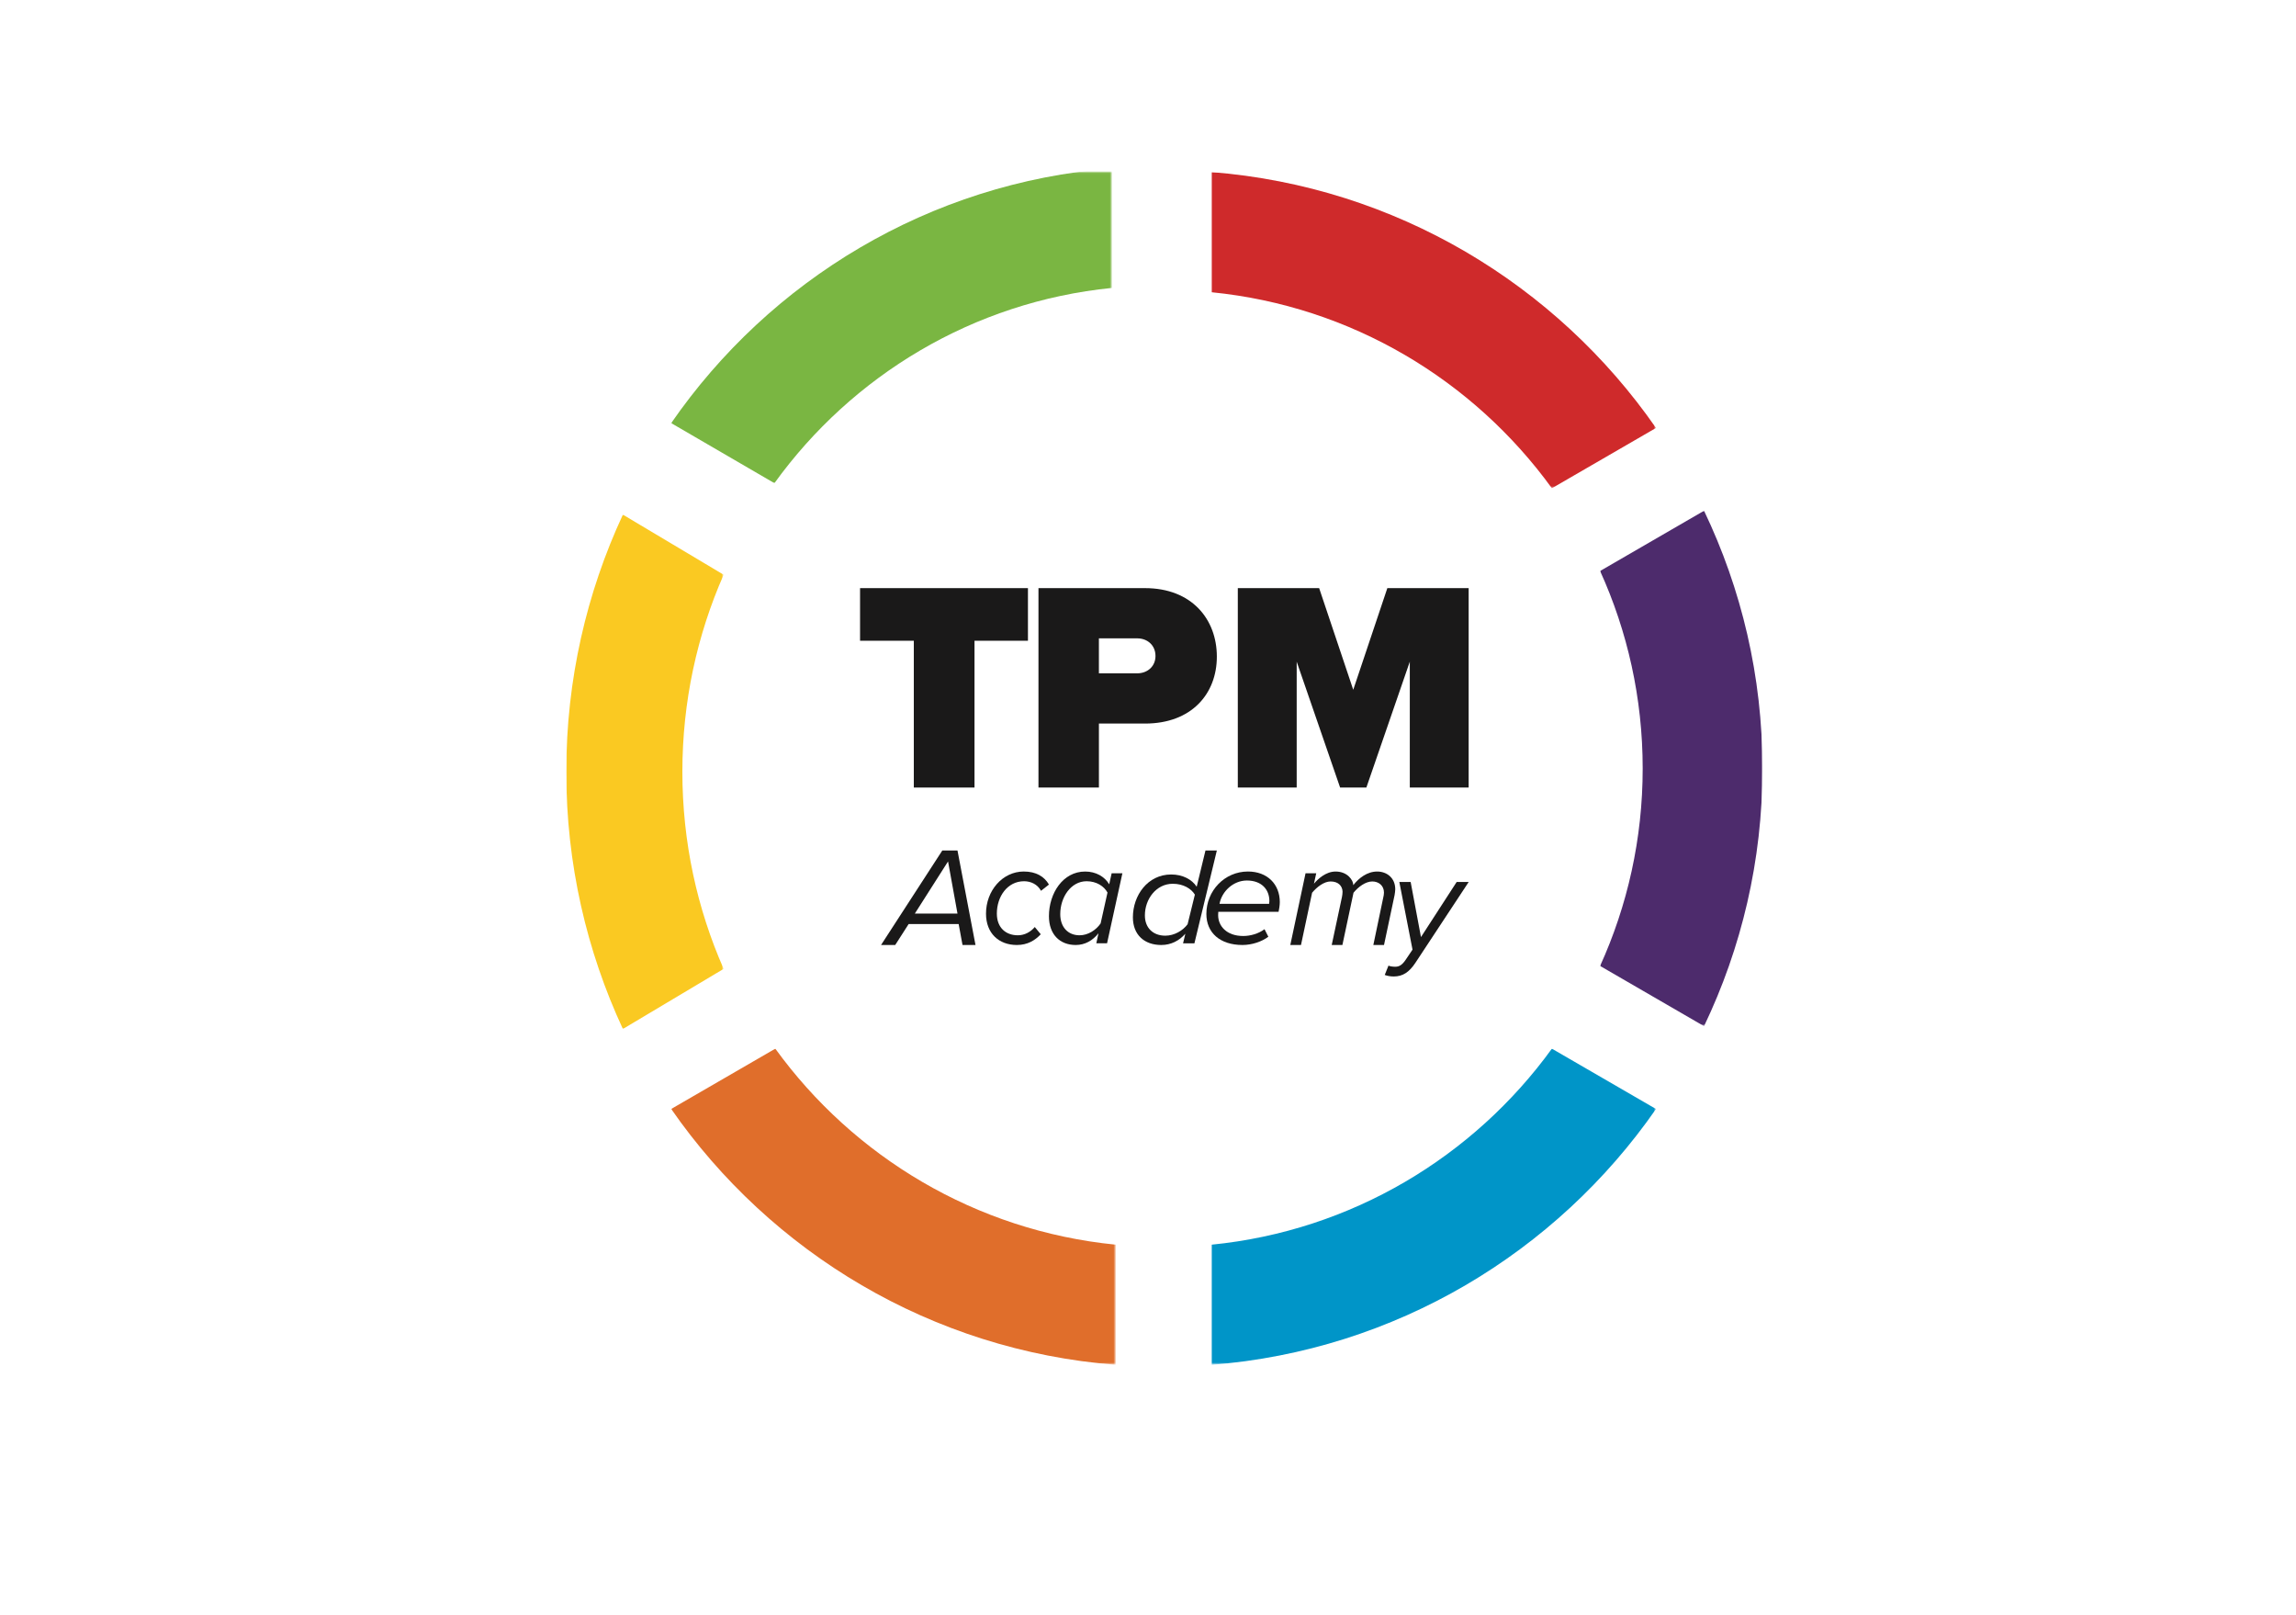 <?xml version="1.0" encoding="utf-8"?>
<!-- Generator: Adobe Illustrator 25.4.1, SVG Export Plug-In . SVG Version: 6.00 Build 0)  -->
<svg version="1.1" id="Layer_1" xmlns="http://www.w3.org/2000/svg" xmlns:xlink="http://www.w3.org/1999/xlink" x="0px" y="0px"
	 viewBox="0 0 1233 867" style="enable-background:new 0 0 1233 867;" xml:space="preserve">
<style type="text/css">
	.st0{fill:#FFFFFF;}
	.st1{fill-rule:evenodd;clip-rule:evenodd;fill:#FFFFFF;}
	.st2{filter:url(#Adobe_OpacityMaskFilter);}
	.st3{mask:url(#mask-2_00000097478872332178887010000005152185632755405719_);fill-rule:evenodd;clip-rule:evenodd;fill:#CF2A2B;}
	.st4{filter:url(#Adobe_OpacityMaskFilter_00000028327152781768071370000009593174362857026231_);}
	.st5{mask:url(#mask-2_00000085215010067307321620000000383763818008599987_);fill-rule:evenodd;clip-rule:evenodd;fill:#E06E2B;}
	.st6{filter:url(#Adobe_OpacityMaskFilter_00000158735339019976192110000017663993428334785158_);}
	.st7{mask:url(#mask-2_00000179607960509064702250000006593430940005317517_);fill-rule:evenodd;clip-rule:evenodd;fill:#4D2B6C;}
	.st8{filter:url(#Adobe_OpacityMaskFilter_00000036957174570388485780000007827337528425723293_);}
	.st9{mask:url(#mask-2_00000017517778745753710090000010597569575100795825_);fill-rule:evenodd;clip-rule:evenodd;fill:#0095C8;}
	.st10{filter:url(#Adobe_OpacityMaskFilter_00000025440203488262392810000006883154571727437983_);}
	.st11{mask:url(#mask-2_00000175318044078849896350000015299888690838570649_);fill-rule:evenodd;clip-rule:evenodd;fill:#7AB642;}
	.st12{filter:url(#Adobe_OpacityMaskFilter_00000033366395213267725140000006598757765521556654_);}
	.st13{mask:url(#mask-2_00000165920421006896718060000016784056248861840317_);fill-rule:evenodd;clip-rule:evenodd;fill:#FAC922;}
	.st14{fill-rule:evenodd;clip-rule:evenodd;fill:#1A1919;}
</style>
<rect class="st0" width="1233" height="867"/>
<g id="Page-1">
	<g id="TPM" transform="translate(-104, -16)">
		<g id="Logo" transform="translate(104, 16)">
			<circle id="Oval" class="st1" cx="623.09" cy="413.74" r="363"/>
			
				<g id="Center-for-Education-and-Workforce---023458_FOUND_TPM_Academy_logo_update_R_mark" transform="translate(2, 9)">
				<g id="Group-6" transform="translate(0.807, 0)">
					<defs>
						<filter id="Adobe_OpacityMaskFilter" filterUnits="userSpaceOnUse" x="647.8" y="83.39" width="238.7" height="169.74">
							<feColorMatrix  type="matrix" values="1 0 0 0 0  0 1 0 0 0  0 0 1 0 0  0 0 0 1 0"/>
						</filter>
					</defs>
					
						<mask maskUnits="userSpaceOnUse" x="647.8" y="83.39" width="238.7" height="169.74" id="mask-2_00000097478872332178887010000005152185632755405719_">
						<g class="st2">
							<polygon id="path-1_00000064329704539007452730000014891634789067635113_" class="st1" points="269.64,83.39 943.68,83.39 
								943.68,723.52 269.64,723.52 							"/>
						</g>
					</mask>
					<path id="Fill-1" class="st3" d="M830.59,253.13l55.91-32.37c-53.48-77-139.77-129.55-238.7-137.37v64.5
						C722.97,155.35,788.58,195.16,830.59,253.13"/>
					<defs>
						
							<filter id="Adobe_OpacityMaskFilter_00000050638623698967286810000008325060835588369587_" filterUnits="userSpaceOnUse" x="357.64" y="554" width="238.7" height="169.74">
							<feColorMatrix  type="matrix" values="1 0 0 0 0  0 1 0 0 0  0 0 1 0 0  0 0 0 1 0"/>
						</filter>
					</defs>
					
						<mask maskUnits="userSpaceOnUse" x="357.64" y="554" width="238.7" height="169.74" id="mask-2_00000085215010067307321620000000383763818008599987_">
						<g style="filter:url(#Adobe_OpacityMaskFilter_00000050638623698967286810000008325060835588369587_);">
							<polygon id="path-1_00000120544945641354255400000008200126215759411390_" class="st1" points="269.64,83.39 943.68,83.39 
								943.68,723.52 269.64,723.52 							"/>
						</g>
					</mask>
					<path id="Fill-3" class="st5" d="M413.55,554l-55.91,32.37c53.48,77,139.77,129.55,238.7,137.36v-64.5
						C521.17,651.79,455.56,611.98,413.55,554"/>
					<defs>
						
							<filter id="Adobe_OpacityMaskFilter_00000015325636288211599150000007439032322190386331_" filterUnits="userSpaceOnUse" x="856.48" y="265.22" width="87.2" height="276.69">
							<feColorMatrix  type="matrix" values="1 0 0 0 0  0 1 0 0 0  0 0 1 0 0  0 0 0 1 0"/>
						</filter>
					</defs>
					
						<mask maskUnits="userSpaceOnUse" x="856.48" y="265.22" width="87.2" height="276.69" id="mask-2_00000179607960509064702250000006593430940005317517_">
						<g style="filter:url(#Adobe_OpacityMaskFilter_00000015325636288211599150000007439032322190386331_);">
							<polygon id="path-1_00000145757714653830511770000004263194049753079697_" class="st1" points="269.64,83.39 943.68,83.39 
								943.68,723.52 269.64,723.52 							"/>
						</g>
					</mask>
					<path id="Fill-4" class="st7" d="M856.48,509.59l55.82,32.33c20.06-41.91,31.37-88.8,31.37-138.35s-11.31-96.44-31.37-138.35
						l-55.82,32.33c14.68,32.32,22.87,68.21,22.87,106.02S871.16,477.26,856.48,509.59"/>
					<defs>
						
							<filter id="Adobe_OpacityMaskFilter_00000052815509918625698460000006431681591666649276_" filterUnits="userSpaceOnUse" x="647.8" y="554" width="238.7" height="169.74">
							<feColorMatrix  type="matrix" values="1 0 0 0 0  0 1 0 0 0  0 0 1 0 0  0 0 0 1 0"/>
						</filter>
					</defs>
					
						<mask maskUnits="userSpaceOnUse" x="647.8" y="554" width="238.7" height="169.74" id="mask-2_00000017517778745753710090000010597569575100795825_">
						<g style="filter:url(#Adobe_OpacityMaskFilter_00000052815509918625698460000006431681591666649276_);">
							<polygon id="path-1_00000117663014976295722540000000730477435448309674_" class="st1" points="269.64,83.39 943.68,83.39 
								943.68,723.52 269.64,723.52 							"/>
						</g>
					</mask>
					<path id="Fill-5" class="st9" d="M830.59,554c-42.01,57.98-107.62,97.79-182.79,105.24v64.5
						c98.93-7.82,185.22-60.36,238.7-137.36L830.59,554"/>
					<defs>
						
							<filter id="Adobe_OpacityMaskFilter_00000030480486986656799420000012333658123859905959_" filterUnits="userSpaceOnUse" x="357.64" y="81.35" width="236.67" height="169.05">
							<feColorMatrix  type="matrix" values="1 0 0 0 0  0 1 0 0 0  0 0 1 0 0  0 0 0 1 0"/>
						</filter>
					</defs>
					
						<mask maskUnits="userSpaceOnUse" x="357.64" y="81.35" width="236.67" height="169.05" id="mask-2_00000175318044078849896350000015299888690838570649_">
						<g style="filter:url(#Adobe_OpacityMaskFilter_00000030480486986656799420000012333658123859905959_);">
							<polygon id="path-1_00000004509886621968858120000010297012085779329162_" class="st1" points="269.64,83.39 943.68,83.39 
								943.68,723.52 269.64,723.52 							"/>
						</g>
					</mask>
					<path id="Fill-7" class="st11" d="M413.07,250.4c41.66-57.74,106.71-97.39,181.24-104.82V81.35
						c-98.09,7.79-183.65,60.12-236.67,136.81L413.07,250.4"/>
					<defs>
						
							<filter id="Adobe_OpacityMaskFilter_00000066509167183646731860000007802325947820037009_" filterUnits="userSpaceOnUse" x="301.29" y="267.3" width="84.53" height="276.12">
							<feColorMatrix  type="matrix" values="1 0 0 0 0  0 1 0 0 0  0 0 1 0 0  0 0 0 1 0"/>
						</filter>
					</defs>
					
						<mask maskUnits="userSpaceOnUse" x="301.29" y="267.3" width="84.53" height="276.12" id="mask-2_00000165920421006896718060000016784056248861840317_">
						<g style="filter:url(#Adobe_OpacityMaskFilter_00000066509167183646731860000007802325947820037009_);">
							<polygon id="path-1_00000082365311840561134140000001257454353844962962_" class="st1" points="269.64,83.39 943.68,83.39 
								943.68,723.52 269.64,723.52 							"/>
						</g>
					</mask>
					<path id="Fill-8" class="st13" d="M385.81,299.56L331.7,267.3c-19.45,41.82-30.41,88.61-30.41,138.06s10.96,96.24,30.41,138.06
						l54.11-32.26c-14.23-32.26-22.17-68.07-22.17-105.8S371.58,331.82,385.81,299.56"/>
				</g>
				<g id="TPM-Logo-Small" transform="translate(43, 51)">
					<polyline id="Fill-9" class="st14" points="445.74,284 416.87,284 416.87,255.75 507.03,255.75 507.03,284 478.33,284 
						478.33,362.81 445.74,362.81 445.74,284 					"/>
					<path id="Fill-10" class="st14" d="M565.71,282.71h-20.58v18.78h20.58c5.47,0,9.81-3.7,9.81-9.31
						C575.52,286.41,571.18,282.71,565.71,282.71z M512.67,255.75h57.22c25.08,0,38.58,16.69,38.58,36.76
						c0,19.9-13.49,35.95-38.58,35.95h-24.75v34.35h-32.46V255.75z"/>
					<polyline id="Fill-11" class="st14" points="712.09,295.24 688.77,362.81 674.67,362.81 651.35,295.24 651.35,362.81 
						619.73,362.81 619.73,255.75 663.41,255.75 681.72,310.32 700.03,255.75 743.7,255.75 743.7,362.81 712.09,362.81 
						712.09,295.24 					"/>
					<path id="Fill-12" class="st14" d="M446.29,430.46h22.9l-5.07-27.98L446.29,430.46z M469.82,436.09h-26.86l-7.21,11.25h-7.61
						l32.89-50.72h8.16l9.67,50.72h-6.97L469.82,436.09z"/>
					<path id="Fill-13" class="st14" d="M504.8,407.89c6.64,0,11.04,2.73,13.51,7l-4.26,3.35c-1.87-3.42-5.37-5.13-9.1-5.13
						c-9.03,0-14.62,8.32-14.62,17.35c0,7.7,4.93,11.67,11.27,11.67c3.73,0,6.94-1.87,9.1-4.44l3.21,3.89
						c-3.06,3.27-7.09,5.76-12.83,5.76c-9.7,0-16.57-6.3-16.57-16.8C484.49,418.16,493.38,407.89,504.8,407.89"/>
					<path id="Fill-14" class="st14" d="M534.76,442.13c4.61,0,8.92-2.88,11.3-6.38l3.69-16.57c-1.84-3.35-5.84-6.07-11.22-6.07
						c-8.46,0-14.15,8.64-14.15,17.66C524.38,437.77,528.54,442.13,534.76,442.13z M551.98,408.83h5.77l-8.23,37.58h-5.77l1.16-5.37
						c-3.08,3.89-7.23,6.3-12.23,6.3c-8.53,0-14.38-5.68-14.38-15.48c0-12.21,7.46-23.96,19.45-23.96c5.77,0,10.46,2.73,12.92,6.85
						L551.98,408.83z"/>
					<path id="Fill-15" class="st14" d="M580.8,442.34c4.88,0,9.44-2.76,11.96-6.13l3.91-15.91c-1.95-3.21-6.18-5.83-11.87-5.83
						c-8.95,0-14.97,8.29-14.97,16.95C569.81,438.15,574.21,442.34,580.8,442.34z M602.36,396.62h6.11l-12.04,49.82h-6.1l1.22-5.15
						c-3.25,3.73-7.65,6.05-12.94,6.05c-9.03,0-15.22-5.45-15.22-14.86c0-11.73,7.9-23,20.59-23c6.1,0,11.07,2.62,13.67,6.57
						L602.36,396.62z"/>
					<path id="Fill-16" class="st14" d="M636.69,423.77c0-6.23-4.2-11.05-12.08-11.05c-7.31,0-13.47,5.83-14.71,12.53h26.63
						C636.6,424.93,636.69,424.15,636.69,423.77z M625.18,407.89c10.44,0,17.1,6.85,17.1,16.42c0,1.79-0.42,4.12-0.66,5.21h-32.37
						c0,0.31-0.08,1.25-0.08,1.79c0,5.84,4.52,11.2,13.48,11.2c3.86,0,8.22-1.24,11.42-3.65l2.06,4.05
						c-3.53,2.64-8.79,4.43-13.89,4.43c-12.08,0-19.39-6.61-19.39-16.65C602.83,418.24,612.61,407.89,625.18,407.89z"/>
					<path id="Fill-17" class="st14" d="M697.91,421.52c0.08-0.4,0.31-1.35,0.31-2.31c0-3.83-2.9-5.98-6.27-5.98
						c-3.59,0-7.49,2.87-10.09,6.06l-5.96,28.05h-5.74l5.51-25.82c0.15-1.04,0.31-1.59,0.31-2.79c-0.08-3.03-2.22-5.5-6.42-5.5
						c-3.52,0-7.34,2.95-9.94,6.06l-5.96,28.05h-5.74l8.18-38.49h5.74l-1.22,5.58c2.07-2.47,6.35-6.53,11.62-6.53
						c6.58,0,9.49,4.86,9.49,7.17v0.16c2.98-3.83,7.49-7.33,12.84-7.33c5.12,0,9.71,3.35,9.71,9.56c0,0.88-0.23,2.23-0.38,3.19
						l-5.66,26.7h-5.73L697.91,421.52"/>
					<path id="Fill-18" class="st14" d="M704.24,459.01c2.08,0,3.61-0.82,5.54-3.59l3.77-5.6l-7.08-36.3h6.08l5.54,29.57
						l19.16-29.57h6.46l-28.62,43.4c-3.31,5-6.77,7.32-11.62,7.32c-1.69,0-3.53-0.3-4.84-0.82l2-5
						C701.47,458.79,702.85,459.01,704.24,459.01"/>
				</g>
				<path id="Fill-19" class="st1" d="M913.39,95.7v10.52h7.9c2.5,0,5.26-2.15,5.26-5.14c0-3.23-2.75-5.38-5.26-5.38H913.39z
					 M918.53,109.81h-5.14v11.48h-3.95V92.23h11.84c4.9,0,9.32,3.47,9.32,8.85c0,6.46-5.74,8.61-7.41,8.61l7.77,11.6h-4.9
					L918.53,109.81z M897.35,106.7c0,11.96,9.69,21.77,21.77,21.77c11.97,0,21.65-9.81,21.65-21.77c0-12.08-9.68-21.65-21.65-21.65
					C907.04,85.05,897.35,94.62,897.35,106.7z M893.77,106.7c0-14.11,11.36-25.35,25.35-25.35c14.12,0,25.36,11.25,25.36,25.35
					c0,14-11.24,25.36-25.36,25.36C905.13,132.06,893.77,120.7,893.77,106.7z"/>
			</g>
		</g>
	</g>
</g>
</svg>

